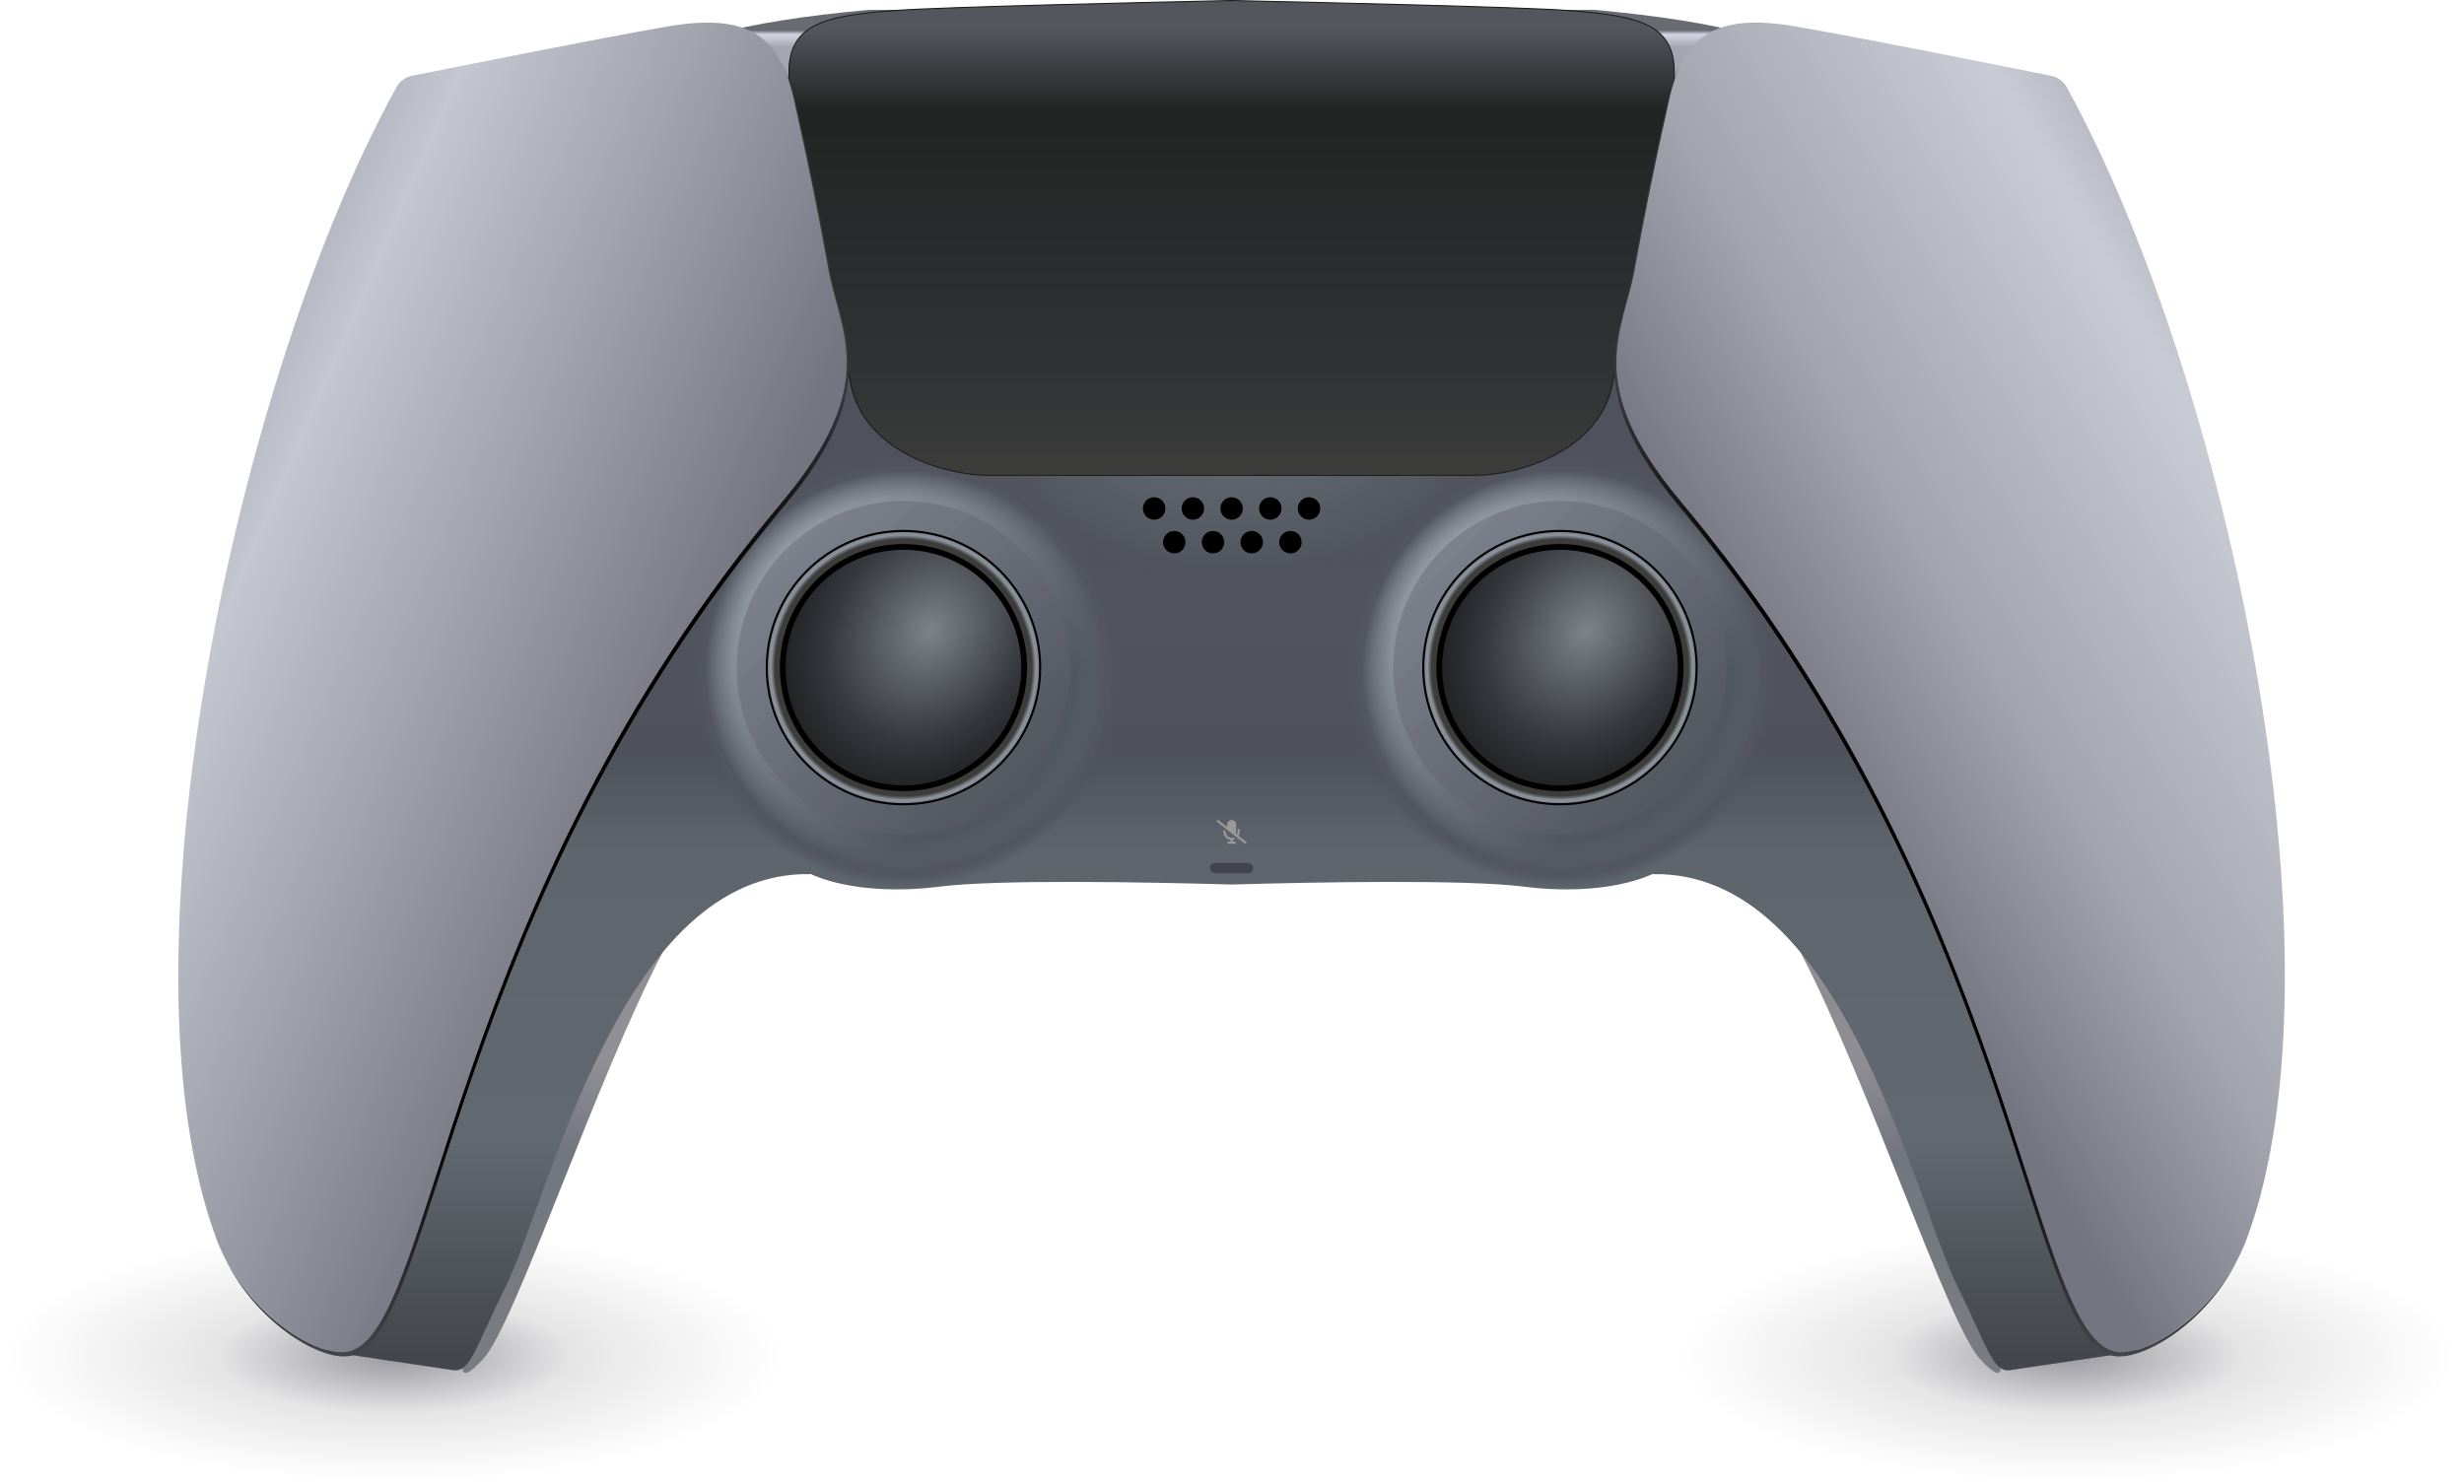<?xml version="1.0" encoding="UTF-8"?><svg xmlns="http://www.w3.org/2000/svg" xmlns:xlink="http://www.w3.org/1999/xlink" viewBox="0 0 1162.56 700.53"><defs><style>.uuid-2241ca97-8554-4050-8510-ae49cfd6723d{fill:url(#uuid-e561ca07-0749-4492-a9a0-733b531edca4);stroke:#1c1c1b;stroke-width:.5px;}.uuid-2241ca97-8554-4050-8510-ae49cfd6723d,.uuid-e05b384c-aee8-4635-b242-6498755a3458,.uuid-d683a471-040b-4cd2-bdab-9b007ac42214{stroke-miterlimit:10;}.uuid-11b85659-d09e-43bd-81f4-2c16e6eea6eb{fill:url(#uuid-ac65a0d9-a911-4a62-af15-be916e31d27f);}.uuid-11b85659-d09e-43bd-81f4-2c16e6eea6eb,.uuid-09bb6aa1-6a78-4b57-b47e-513877017c82{opacity:.9;}.uuid-e05b384c-aee8-4635-b242-6498755a3458{fill:url(#uuid-ccaa6c4e-0100-444d-bf95-45d65d2643b2);}.uuid-e05b384c-aee8-4635-b242-6498755a3458,.uuid-d683a471-040b-4cd2-bdab-9b007ac42214{stroke:#000;}.uuid-63cc4d96-0acc-46d6-ae65-12df8d9bb357{fill:url(#uuid-1f24f31a-5473-4f70-b18a-57335e7d77f0);}.uuid-da71ad6f-0567-4476-b587-f631ad2d3c3b{fill:url(#uuid-16922475-4080-4db2-85dd-369b934eb5c0);}.uuid-1c1dbf33-8c88-4e9d-9488-2a88c2c66c1b{fill:url(#uuid-7b4c50b3-577c-4044-aeb2-81aa95a9630d);}.uuid-09bb6aa1-6a78-4b57-b47e-513877017c82{fill:url(#uuid-44b363c1-b9a9-4c14-915a-5e8bae4b3787);}.uuid-fa031d97-c981-4685-83f5-d4ffd4763535{fill:url(#uuid-125840a7-b990-4fd3-ab97-5c5cf96a2883);}.uuid-f0e848e7-290d-4f5e-b6c0-721b4b8bbe5d{fill:url(#uuid-82a59f8a-a738-47f6-b35e-059f8e62ea5d);}.uuid-f6c667c3-a635-4409-9241-86c5edaeca31{fill:#41444c;}.uuid-d7c38d32-a0a8-4a09-b838-5bebc6023d28{fill:#999;}.uuid-53fa7cd0-470e-4301-8409-553cde483cd9{fill:url(#uuid-b1b8e57d-7531-467b-a644-3cb720ae793f);}.uuid-7f358b21-9c1b-4605-8b11-211dd0d854cd{fill:url(#uuid-c5137595-666b-4d20-9bce-040875dbf5e3);}.uuid-91987f78-eb0e-4de2-baa8-bd11536d5e71{fill:url(#uuid-ec671632-2dbf-4c4d-99c2-b9984ad05d7c);}.uuid-f9a9c447-6484-41f0-9688-59f343cd6253{fill:url(#uuid-0be52234-fe26-4de5-bd75-efe10c7b86a0);}.uuid-f7a9bc52-a4d8-4c07-b034-656d7e9d42f2{fill:url(#uuid-f8f257d1-1486-4c33-88d2-ce82201aef9b);}.uuid-d683a471-040b-4cd2-bdab-9b007ac42214{fill:url(#uuid-1016f315-8da0-4911-b804-fdec6cc59ce2);}.uuid-cc7c82b8-1145-4906-897f-3f55067baeb9{fill:url(#uuid-ba17e3b6-2a54-4d90-ac67-001ad56e6a7f);}.uuid-eeae792a-9b93-4205-b2bd-b4b64a6fc80d{fill:url(#uuid-dc99263f-7d72-46e3-8582-0e7298046ab5);}.uuid-2ea3b690-b0d7-4731-b96a-cde46c04cb75{fill:url(#uuid-e7a2b169-d301-4fef-ab24-c4c014e64d97);}.uuid-dda60b1f-b61c-453f-af61-d2486ceccc26{fill:url(#uuid-86c187e1-4923-46d1-ab8f-0f07d659c575);}.uuid-9b5f11a4-72e2-4a7e-bc44-0d73fce220bc{fill:url(#uuid-1aa2b328-4ba8-4d89-9727-f753264afe09);}.uuid-4c62e0fe-8d89-405e-a292-f1e8456234a2{fill:url(#uuid-213cdaa6-6054-4d79-81c1-82b2c56a7435);}.uuid-1b1e5f81-5ebd-4f3d-bc61-ba3b442901a1{fill:url(#uuid-8fe4b6f6-c61d-4765-b76b-062c4e927ee4);}</style><radialGradient id="uuid-f8f257d1-1486-4c33-88d2-ce82201aef9b" cx="189.1" cy="641.31" fx="189.1" fy="641.31" r="137.52" gradientTransform="translate(-65.66 364.32) scale(1.33 .43)" gradientUnits="userSpaceOnUse"><stop offset="0" stop-color="#00000e" stop-opacity=".4"/><stop offset=".46" stop-color="#00000c" stop-opacity=".1"/><stop offset="1" stop-color="#000" stop-opacity="0"/></radialGradient><radialGradient id="uuid-ec671632-2dbf-4c4d-99c2-b9984ad05d7c" cx="782.68" fx="782.68" xlink:href="#uuid-f8f257d1-1486-4c33-88d2-ce82201aef9b"/><linearGradient id="uuid-e7a2b169-d301-4fef-ab24-c4c014e64d97" x1="307.49" y1="443.78" x2="224" y2="644.54" gradientUnits="userSpaceOnUse"><stop offset=".28" stop-color="#908f96"/><stop offset=".5" stop-color="#727680"/><stop offset=".86" stop-color="#787c80"/></linearGradient><linearGradient id="uuid-1aa2b328-4ba8-4d89-9727-f753264afe09" x1="853.11" y1="447.59" x2="940.57" y2="642.83" gradientUnits="userSpaceOnUse"><stop offset=".28" stop-color="#8f8d94"/><stop offset=".5" stop-color="#727680"/><stop offset=".86" stop-color="#787c80"/></linearGradient><linearGradient id="uuid-16922475-4080-4db2-85dd-369b934eb5c0" x1="581.09" y1=".55" x2="581.09" y2="49.65" gradientUnits="userSpaceOnUse"><stop offset=".28" stop-color="#686b72"/><stop offset=".32" stop-color="#d3d5e3"/><stop offset=".44" stop-color="#a4a7b0"/><stop offset=".69" stop-color="#a1a3af"/><stop offset="1" stop-color="#323338"/></linearGradient><linearGradient id="uuid-125840a7-b990-4fd3-ab97-5c5cf96a2883" x1="581.09" y1="657.38" x2="581.09" y2="145.72" gradientUnits="userSpaceOnUse"><stop offset=".03" stop-color="#43464b"/><stop offset=".23" stop-color="#616870"/><stop offset=".5" stop-color="#5f656d"/><stop offset=".59" stop-color="#4e515a"/><stop offset=".71" stop-color="#51545e"/><stop offset="1" stop-color="#4e515b"/></linearGradient><linearGradient id="uuid-b1b8e57d-7531-467b-a644-3cb720ae793f" x1="359.53" y1="248.75" x2="495.76" y2="384.99" gradientUnits="userSpaceOnUse"><stop offset="0" stop-color="#979ea8"/><stop offset=".79" stop-color="#50575f"/></linearGradient><radialGradient id="uuid-82a59f8a-a738-47f6-b35e-059f8e62ea5d" cx="427.15" cy="316.37" fx="427.15" fy="316.37" r="102.48" gradientUnits="userSpaceOnUse"><stop offset=".79" stop-color="#616870" stop-opacity="0"/><stop offset=".92" stop-color="#535660"/><stop offset=".94" stop-color="#535660"/><stop offset="1" stop-color="#4f525c" stop-opacity="0"/></radialGradient><linearGradient id="uuid-44b363c1-b9a9-4c14-915a-5e8bae4b3787" x1="370.35" y1="259.13" x2="483" y2="371.78" gradientUnits="userSpaceOnUse"><stop offset="0" stop-color="#7b7f8b"/><stop offset="1" stop-color="#53565f"/></linearGradient><radialGradient id="uuid-ccaa6c4e-0100-444d-bf95-45d65d2643b2" cx="426.27" cy="315.05" fx="426.27" fy="315.05" r="64.49" gradientUnits="userSpaceOnUse"><stop offset=".94" stop-color="#3c3c3b"/><stop offset=".97" stop-color="#8e959e"/><stop offset="1" stop-color="#797d89" stop-opacity=".9"/></radialGradient><linearGradient id="uuid-7b4c50b3-577c-4044-aeb2-81aa95a9630d" x1="669.27" y1="248.75" x2="805.51" y2="384.99" xlink:href="#uuid-b1b8e57d-7531-467b-a644-3cb720ae793f"/><radialGradient id="uuid-dc99263f-7d72-46e3-8582-0e7298046ab5" cx="736.9" fx="736.9" xlink:href="#uuid-82a59f8a-a738-47f6-b35e-059f8e62ea5d"/><linearGradient id="uuid-ac65a0d9-a911-4a62-af15-be916e31d27f" x1="680.1" y1="259.13" x2="792.75" y2="371.78" xlink:href="#uuid-44b363c1-b9a9-4c14-915a-5e8bae4b3787"/><radialGradient id="uuid-1016f315-8da0-4911-b804-fdec6cc59ce2" cx="736.02" fx="736.02" xlink:href="#uuid-ccaa6c4e-0100-444d-bf95-45d65d2643b2"/><radialGradient id="uuid-c5137595-666b-4d20-9bce-040875dbf5e3" cx="581.09" cy="188.28" fx="581.09" fy="188.28" r="115.98" gradientTransform="translate(-26.41 53.83) scale(1.05 .71)" gradientUnits="userSpaceOnUse"><stop offset=".31" stop-color="#626971"/><stop offset="1" stop-color="#51545e"/></radialGradient><radialGradient id="uuid-213cdaa6-6054-4d79-81c1-82b2c56a7435" cx="439.03" cy="297.73" fx="439.03" fy="297.73" r="77.48" gradientTransform="translate(-6.44 526.97) rotate(-56.03) scale(1 .81)" gradientUnits="userSpaceOnUse"><stop offset="0" stop-color="#7d8389"/><stop offset=".71" stop-color="#35383d"/><stop offset="1" stop-color="#222426"/></radialGradient><radialGradient id="uuid-8fe4b6f6-c61d-4765-b76b-062c4e927ee4" cx="748.78" fx="748.78" gradientTransform="translate(130.23 783.85) rotate(-56.03) scale(1 .81)" xlink:href="#uuid-213cdaa6-6054-4d79-81c1-82b2c56a7435"/><linearGradient id="uuid-e561ca07-0749-4492-a9a0-733b531edca4" x1="581.09" y1=".25" x2="581.09" y2="224.59" gradientUnits="userSpaceOnUse"><stop offset=".06" stop-color="#53565d"/><stop offset=".23" stop-color="#222423"/><stop offset=".77" stop-color="#2f3334"/><stop offset="1" stop-color="#3d3d3b"/></linearGradient><linearGradient id="uuid-86c187e1-4923-46d1-ab8f-0f07d659c575" x1="253.4" y1="171.15" x2="253.4" y2="640.9" gradientUnits="userSpaceOnUse"><stop offset=".03" stop-color="#38383d"/><stop offset=".22" stop-color="#000"/><stop offset=".77" stop-color="#000"/><stop offset="1" stop-color="#45454d"/></linearGradient><linearGradient id="uuid-1f24f31a-5473-4f70-b18a-57335e7d77f0" x1="-696.2" x2="-696.2" y2="640.9" gradientTransform="translate(212.57) rotate(-180) scale(1 -1)" xlink:href="#uuid-86c187e1-4923-46d1-ab8f-0f07d659c575"/><linearGradient id="uuid-ba17e3b6-2a54-4d90-ac67-001ad56e6a7f" x1="80.58" y1="250.72" x2="317.12" y2="353.42" gradientUnits="userSpaceOnUse"><stop offset=".03" stop-color="#b4b6c2"/><stop offset=".15" stop-color="#c4c7cf"/><stop offset="1" stop-color="#757582"/></linearGradient><linearGradient id="uuid-0be52234-fe26-4de5-bd75-efe10c7b86a0" x1="1096.52" y1="217.21" x2="851.37" y2="359.66" gradientUnits="userSpaceOnUse"><stop offset=".03" stop-color="#b4b6c2"/><stop offset=".15" stop-color="#c9ccd4"/><stop offset=".65" stop-color="#a2a4ae"/><stop offset="1" stop-color="#757582"/></linearGradient></defs><g id="uuid-91f9e23a-f134-41cc-a7b5-7bf3e02e5a57"><ellipse class="uuid-f7a9bc52-a4d8-4c07-b034-656d7e9d42f2" cx="186.12" cy="639.28" rx="186.12" ry="61.25"/><ellipse class="uuid-91987f78-eb0e-4de2-baa8-bd11536d5e71" cx="976.44" cy="639.28" rx="186.12" ry="61.25"/></g><g id="uuid-2ca815e8-5f88-4a94-8369-9f1981b817fc"><path class="uuid-2ea3b690-b0d7-4731-b96a-cde46c04cb75" d="M312.56,449.55c-32.36,62.21-69.31,175-84.48,191.64s-8.39-3.04-8.39-3.04c0,0,56.1-139.34,65.37-153.47s19.73-30.63,19.73-30.63l7.77-4.5Z"/><path class="uuid-9b5f11a4-72e2-4a7e-bc44-0d73fce220bc" d="M849.61,449.55c32.36,62.21,69.31,175,84.48,191.64,15.17,16.64,8.39-3.04,8.39-3.04,0,0-56.1-139.34-65.37-153.47-9.28-14.13-19.73-30.63-19.73-30.63l-7.77-4.5Z"/></g><g id="uuid-c625b470-d944-4002-bf54-d51e1ab9f9dd"><path class="uuid-da71ad6f-0567-4476-b587-f631ad2d3c3b" d="M824.54,16.15l-14.72,38.29c-19.85-3.33-39.1-5.9-57.42-7.85h-342.62c-18.32,1.95-37.57,4.52-57.42,7.85l-14.72-38.29c17.83-4.93,41.35-8.66,72.14-11.49h342.62c30.79,2.83,54.31,6.56,72.14,11.49Z"/></g><g id="uuid-370d1547-7804-4d0d-b6a4-3c18ee4ef05a"><path class="uuid-fa031d97-c981-4685-83f5-d4ffd4763535" d="M1008.26,636.98l-2.9,1.16-57.13,8.49c-8.03,1.03-10.68-11.34-24.37-38.94-21.47-43.28-54.55-197.23-144.37-195.17,0,0-20.91,10.9-60.66,5.89-27.47-3.45-97.23-2.14-137.74-.99-40.51-1.15-110.27-2.46-137.74.99-39.75,5.01-60.66-5.89-60.66-5.89-89.82-2.06-122.9,151.89-144.37,195.17-13.69,27.6-16.34,39.97-24.37,38.94l-57.13-8.49-2.9-1.16c124.52-431.2,245.26-472.68,245.26-472.68,12.66,49.79,32.1,57.05,70.97,57.05h221.88c38.87,0,58.31-7.26,70.97-57.05,0,0,120.74,41.48,245.26,472.68Z"/></g><g id="uuid-b3b067b6-c738-4c59-923a-85be795cb45a"><circle class="uuid-53fa7cd0-470e-4301-8409-553cde483cd9" cx="427.15" cy="316.37" r="95.09"/><circle class="uuid-f0e848e7-290d-4f5e-b6c0-721b4b8bbe5d" cx="427.15" cy="316.37" r="102.48"/><circle class="uuid-09bb6aa1-6a78-4b57-b47e-513877017c82" cx="426.27" cy="315.05" r="78.63"/><circle class="uuid-e05b384c-aee8-4635-b242-6498755a3458" cx="426.27" cy="315.05" r="64.49"/><circle cx="426.27" cy="315.05" r="58.31"/><circle class="uuid-1c1dbf33-8c88-4e9d-9488-2a88c2c66c1b" cx="736.9" cy="316.37" r="95.09"/><circle class="uuid-eeae792a-9b93-4205-b2bd-b4b64a6fc80d" cx="736.9" cy="316.37" r="102.48"/><circle class="uuid-11b85659-d09e-43bd-81f4-2c16e6eea6eb" cx="736.02" cy="315.05" r="78.63"/><circle class="uuid-d683a471-040b-4cd2-bdab-9b007ac42214" cx="736.02" cy="315.05" r="64.49"/><circle cx="736.02" cy="315.05" r="58.31"/><ellipse class="uuid-7f358b21-9c1b-4605-8b11-211dd0d854cd" cx="581.09" cy="188.28" rx="121.92" ry="84.81"/><circle class="uuid-4c62e0fe-8d89-405e-a292-f1e8456234a2" cx="426.27" cy="315.05" r="55.6"/><circle class="uuid-1b1e5f81-5ebd-4f3d-bc61-ba3b442901a1" cx="736.02" cy="315.05" r="55.6"/></g><g id="uuid-e51fe1ca-b5b6-4a80-886b-1a86b5cf17d5"><circle cx="544.55" cy="239.96" r="5.3"/><circle cx="562.82" cy="239.96" r="5.3"/><circle cx="581.09" cy="239.96" r="5.3"/><circle cx="599.35" cy="239.96" r="5.3"/><circle cx="617.62" cy="239.96" r="5.3"/><circle cx="554.05" cy="255.86" r="5.3"/><circle cx="572.32" cy="255.86" r="5.3"/><circle cx="590.58" cy="255.86" r="5.3"/><circle cx="608.85" cy="255.86" r="5.3"/><rect class="uuid-f6c667c3-a635-4409-9241-86c5edaeca31" x="570.93" y="407.25" width="20.32" height="4.86" rx="2.43" ry="2.43"/><path class="uuid-d7c38d32-a0a8-4a09-b838-5bebc6023d28" d="M587.96,397.96c-.18.23-.51.27-.74.09l-12.94-10.14c-.23-.18-.27-.51-.09-.74.1-.13.26-.2.41-.2.11,0,.23.04.32.11l4.08,3.18v-1.19c0-1.18.98-2.14,2.17-2.1,1.15.03,2.04,1.04,2.04,2.19v3.4c0,.3-.07.58-.19.83l.56.44c.2-.38.32-.81.32-1.28v-.86c0-.29.24-.53.53-.53.27,0,.51.24.51.53v.88c0,.71-.2,1.36-.54,1.93l3.49,2.73c.23.18.27.51.07.72ZM583.13,397.85c0,.17-.14.33-.33.33h-3.48c-.17,0-.35-.16-.35-.37,0-.37.29-.68.68-.68h.88v-.75c-1.91-.26-3.31-2.02-3.31-3.98v-.85l1.05.83v.08c0,1.45,1.2,2.82,2.64,2.91.36.02.7-.03,1.02-.14l.95.74c-.39.2-.81.35-1.26.41v.74h.86c.41,0,.7.31.66.72Z"/></g><g id="uuid-4232c03d-b99c-483c-a399-3d25958e44f3"><path class="uuid-2241ca97-8554-4050-8510-ae49cfd6723d" d="M788.08,49.19c-7.88,36.74-20.84,100.07-27.32,132.17-6.48,32.09-45.2,42.88-64.03,42.93-14.45.05-84.03.06-115.64.06s-101.19-.01-115.64-.06c-18.83-.05-57.55-10.84-64.03-42.93-6.48-32.1-19.44-95.43-27.32-132.17-7.89-36.75,9.58-41.31,48.05-44.23,22.33-1.69,123.4-3.95,158.94-4.71,35.54.76,136.61,3.02,158.94,4.71,38.47,2.92,55.94,7.48,48.05,44.23Z"/></g><g id="uuid-70bc3f3a-960a-470f-ab72-a6cd5acebd62"><path class="uuid-dda60b1f-b61c-453f-af61-d2486ceccc26" d="M370.29,238.42c-158.58,189.06-163.88,387.83-203.63,401.08-13.15,4.39-45.21-14.17-60.37-45.42,15.53,30.04,46.5,47.71,59.37,43.42,39.75-13.25,45.05-212.02,203.63-401.08,46.4-55.32,26.95-79.95,21.65-109.1-5.31-29.15-9.72-50.8-16.35-80.39-1.34-6.01-3.02-11.28-5.15-15.79,2.62,4.94,4.6,10.87,6.15,17.79,6.63,29.59,11.04,51.24,16.35,80.39,5.3,29.15,24.75,53.78-21.65,109.1Z"/><path class="uuid-63cc4d96-0acc-46d6-ae65-12df8d9bb357" d="M791.89,238.42c158.58,189.06,163.88,387.83,203.63,401.08,13.15,4.39,45.21-14.17,60.37-45.42-15.53,30.04-46.5,47.71-59.37,43.42-39.75-13.25-45.05-212.02-203.63-401.08-46.4-55.32-26.95-79.95-21.65-109.1,5.31-29.15,9.72-50.8,16.35-80.39,1.34-6.01,3.02-11.28,5.15-15.79-2.62,4.94-4.6,10.87-6.15,17.79-6.63,29.59-11.04,51.24-16.35,80.39-5.3,29.15-24.75,53.78,21.65,109.1Z"/></g><g id="uuid-b83d10ed-0873-498c-b04b-1fe13f428a8f"><path class="uuid-cc7c82b8-1145-4906-897f-3f55067baeb9" d="M194.42,35.77c-3.15.64-5.84,2.63-7.39,5.44C111.39,178.38,53.32,452.94,102.05,584.5c13.25,35.78,49.43,57.73,63.61,53.01,39.75-13.25,45.06-212.02,203.63-401.08,46.4-55.32,26.94-79.95,21.64-109.1s-9.72-50.8-16.34-80.39c-6.63-29.6-21.2-41.08-59.63-34.45-32.95,5.68-101.63,19.48-120.54,23.3Z"/><path class="uuid-f9a9c447-6484-41f0-9688-59f343cd6253" d="M967.75,35.77c3.15.64,5.84,2.63,7.39,5.44,75.63,137.17,133.7,411.73,84.97,543.28-13.25,35.78-49.43,57.73-63.61,53.01-39.75-13.25-45.06-212.02-203.63-401.08-46.4-55.32-26.94-79.95-21.64-109.1s9.72-50.8,16.34-80.39c6.63-29.6,21.2-41.08,59.63-34.45,32.95,5.68,101.63,19.48,120.54,23.3Z"/></g></svg>
